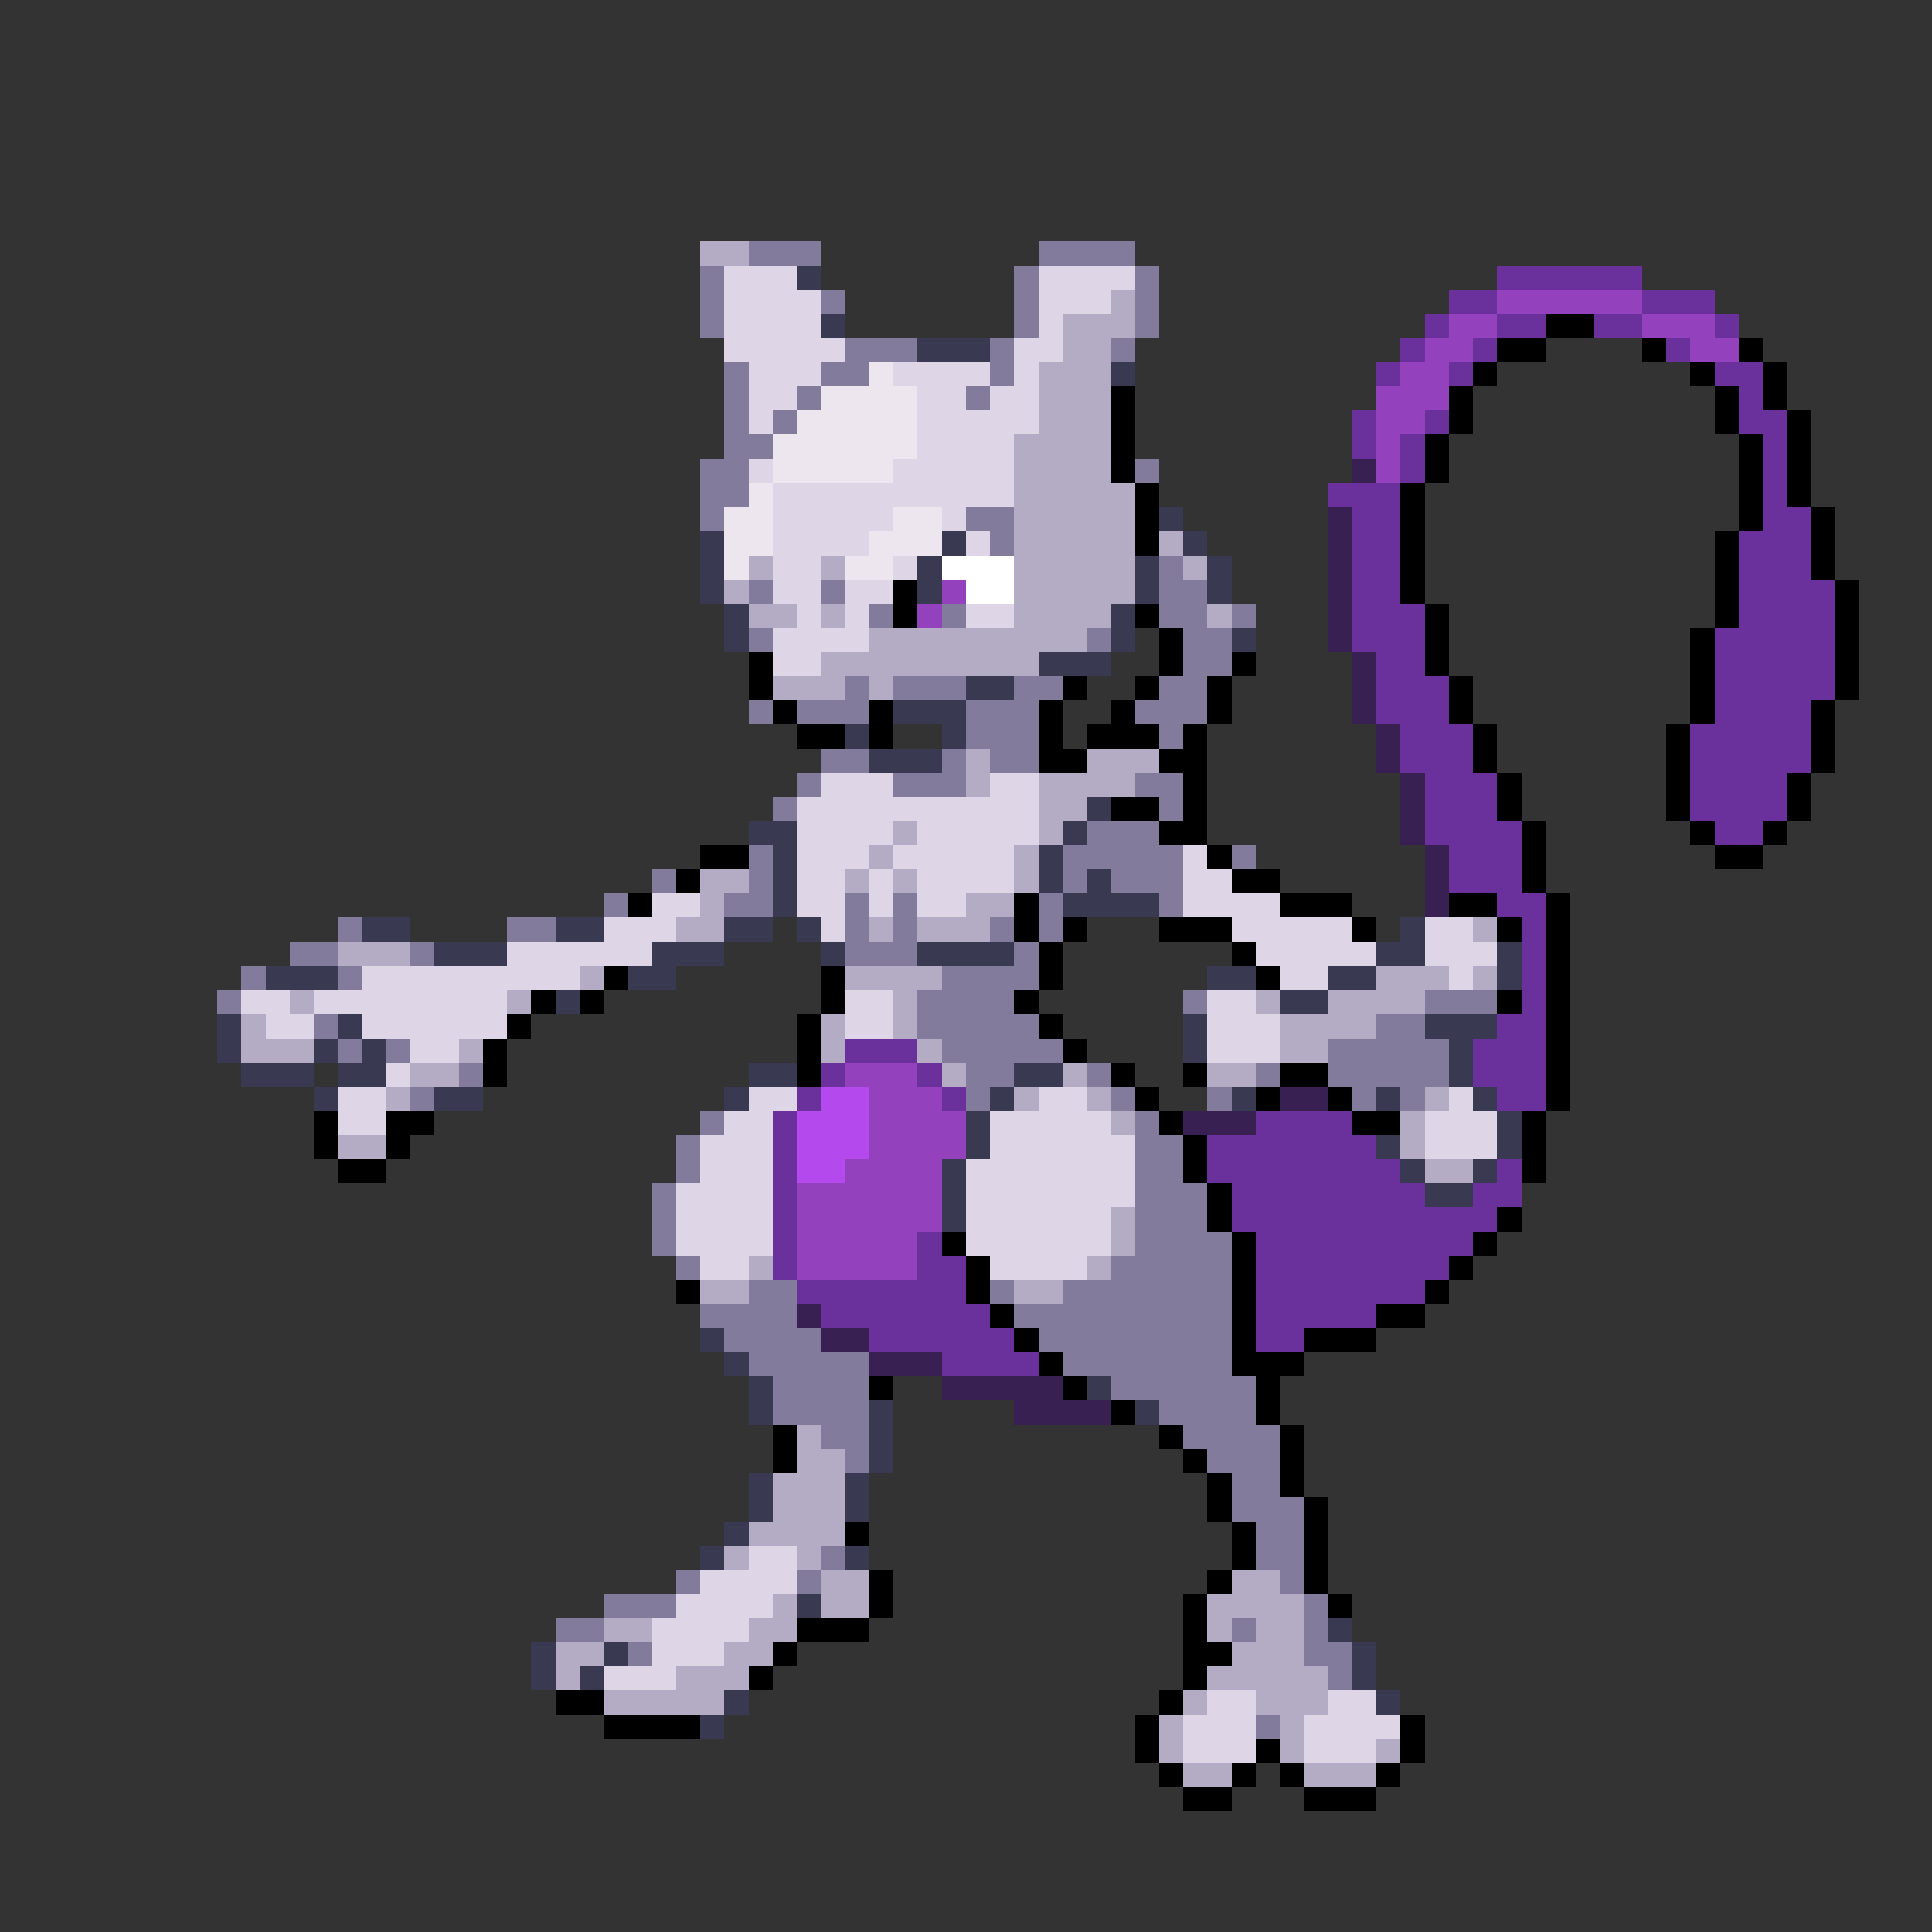 <svg xmlns="http://www.w3.org/2000/svg" viewBox="0 -0.5 80 80" shape-rendering="crispEdges">
<rect x="0" y="-0.5" width="80" height="80" fill="#333333" stroke="none"/>
<path stroke="#b4acc5" d="M29 10h2M46 12h1M44 13h3M44 14h2M43 15h3M43 16h3M43 17h3M42 18h4M42 19h4M42 20h5M42 21h5M42 22h5M48 22h1M31 23h1M34 23h1M42 23h5M49 23h1M30 24h1M42 24h5M31 25h2M34 25h1M42 25h4M50 25h1M36 26h9M34 27h9M32 28h3M36 28h1M40 31h1M45 31h3M40 32h1M43 32h4M43 33h2M37 34h1M43 34h1M36 35h1M42 35h1M29 36h2M35 36h1M37 36h1M42 36h1M29 37h1M40 37h2M28 38h2M36 38h1M38 38h3M61 38h1M14 39h3M24 40h1M35 40h4M57 40h3M61 40h1M12 41h1M21 41h1M37 41h1M52 41h1M55 41h4M10 42h1M34 42h1M37 42h1M53 42h4M10 43h3M19 43h1M34 43h1M38 43h1M53 43h2M17 44h2M39 44h1M44 44h1M50 44h2M16 45h1M42 45h1M45 45h1M59 45h1M46 46h1M58 46h1M14 47h2M58 47h1M59 48h2M46 50h1M46 51h1M31 52h1M45 52h1M29 53h2M42 53h2M33 59h1M33 60h2M32 61h3M32 62h3M31 63h4M30 64h1M33 64h1M34 65h2M51 65h2M32 66h1M34 66h2M50 66h4M25 67h2M31 67h2M50 67h1M52 67h2M23 68h2M30 68h2M51 68h3M23 69h1M28 69h3M50 69h5M25 70h5M49 70h1M52 70h3M48 71h1M53 71h1M48 72h1M53 72h1M57 72h1M49 73h2M54 73h3" />
<path stroke="#837b9c" d="M31 10h3M43 10h4M29 11h1M42 11h1M47 11h1M29 12h1M34 12h1M42 12h1M47 12h1M29 13h1M42 13h1M47 13h1M35 14h3M41 14h1M46 14h1M30 15h1M34 15h2M41 15h1M30 16h1M33 16h1M40 16h1M30 17h1M32 17h1M30 18h2M29 19h2M47 19h1M29 20h2M29 21h1M40 21h2M41 22h1M48 23h1M31 24h1M34 24h1M48 24h2M36 25h1M39 25h1M48 25h2M51 25h1M31 26h1M45 26h1M49 26h2M49 27h2M35 28h1M37 28h3M42 28h2M48 28h2M31 29h1M33 29h3M40 29h3M47 29h3M40 30h3M48 30h1M34 31h2M39 31h1M41 31h2M33 32h1M37 32h3M47 32h2M32 33h1M48 33h1M45 34h3M31 35h1M44 35h5M51 35h1M27 36h1M31 36h1M44 36h1M46 36h3M25 37h1M30 37h2M35 37h1M37 37h1M43 37h1M48 37h1M14 38h1M21 38h2M35 38h1M37 38h1M41 38h1M43 38h1M12 39h2M17 39h1M35 39h3M42 39h1M10 40h1M14 40h1M39 40h4M9 41h1M38 41h4M49 41h1M59 41h3M13 42h1M38 42h5M57 42h2M14 43h1M16 43h1M39 43h5M55 43h5M19 44h1M40 44h2M45 44h1M52 44h1M55 44h5M17 45h1M40 45h1M46 45h1M50 45h1M56 45h1M58 45h1M29 46h1M47 46h1M28 47h1M47 47h2M28 48h1M47 48h2M27 49h1M47 49h3M27 50h1M47 50h3M27 51h1M47 51h4M28 52h1M46 52h5M31 53h2M41 53h1M44 53h7M29 54h4M42 54h9M30 55h4M43 55h8M31 56h5M44 56h7M32 57h4M46 57h6M32 58h4M48 58h4M34 59h2M49 59h4M35 60h1M50 60h3M51 61h2M51 62h3M52 63h2M34 64h1M52 64h2M28 65h1M33 65h1M53 65h1M25 66h3M54 66h1M23 67h2M51 67h1M54 67h1M26 68h1M54 68h2M55 69h1M52 71h1" />
<path stroke="#ded5e6" d="M30 11h3M43 11h4M30 12h4M43 12h3M30 13h4M43 13h1M30 14h5M42 14h2M31 15h3M37 15h4M42 15h1M31 16h2M38 16h2M41 16h2M31 17h1M38 17h5M38 18h4M31 19h1M37 19h5M32 20h10M32 21h5M39 21h1M32 22h4M40 22h1M32 23h2M37 23h1M32 24h2M35 24h2M33 25h1M35 25h1M40 25h2M32 26h4M32 27h2M34 32h3M41 32h2M33 33h10M33 34h4M38 34h5M33 35h3M37 35h5M49 35h1M33 36h2M36 36h1M38 36h4M49 36h2M27 37h2M33 37h2M36 37h1M38 37h2M49 37h4M25 38h3M34 38h1M51 38h5M59 38h2M21 39h6M52 39h5M59 39h3M15 40h9M53 40h2M60 40h1M10 41h2M13 41h8M35 41h2M50 41h2M11 42h2M15 42h6M35 42h2M50 42h3M17 43h2M50 43h3M16 44h1M14 45h2M31 45h2M43 45h2M60 45h1M14 46h2M30 46h2M41 46h5M59 46h3M29 47h3M41 47h6M59 47h3M29 48h3M40 48h7M28 49h4M40 49h7M28 50h4M40 50h6M28 51h4M40 51h6M29 52h2M41 52h4M31 64h2M29 65h4M28 66h4M27 67h4M27 68h3M25 69h3M50 70h2M55 70h2M49 71h3M54 71h4M49 72h3M54 72h3" />
<path stroke="#393952" d="M33 11h1M34 13h1M38 14h3M46 15h1M48 21h1M29 22h1M39 22h1M49 22h1M29 23h1M38 23h1M47 23h1M50 23h1M29 24h1M38 24h1M47 24h1M50 24h1M30 25h1M46 25h1M30 26h1M46 26h1M51 26h1M43 27h3M40 28h2M37 29h3M35 30h1M39 30h1M36 31h3M45 33h1M31 34h2M44 34h1M32 35h1M43 35h1M32 36h1M43 36h1M45 36h1M32 37h1M44 37h4M15 38h2M23 38h2M30 38h2M33 38h1M58 38h1M18 39h3M27 39h3M34 39h1M38 39h4M57 39h2M62 39h1M11 40h3M26 40h2M50 40h2M55 40h2M62 40h1M23 41h1M53 41h2M9 42h1M14 42h1M49 42h1M59 42h3M9 43h1M13 43h1M15 43h1M49 43h1M60 43h1M10 44h3M14 44h2M31 44h2M42 44h2M60 44h1M13 45h1M18 45h2M30 45h1M41 45h1M51 45h1M57 45h1M61 45h1M40 46h1M62 46h1M40 47h1M57 47h1M62 47h1M39 48h1M58 48h1M61 48h1M39 49h1M59 49h2M39 50h1M29 55h1M30 56h1M31 57h1M45 57h1M31 58h1M36 58h1M47 58h1M36 59h1M36 60h1M31 61h1M35 61h1M31 62h1M35 62h1M30 63h1M29 64h1M35 64h1M33 66h1M55 67h1M22 68h1M25 68h1M56 68h1M22 69h1M24 69h1M56 69h1M30 70h1M57 70h1M29 71h1" />
<path stroke="#6a319c" d="M62 11h6M60 12h2M68 12h3M59 13h1M62 13h2M66 13h2M71 13h1M58 14h1M61 14h1M69 14h1M57 15h1M60 15h1M71 15h2M72 16h1M56 17h1M59 17h1M72 17h2M56 18h1M58 18h1M73 18h1M58 19h1M73 19h1M55 20h3M73 20h1M56 21h2M73 21h2M56 22h2M72 22h3M56 23h2M72 23h3M56 24h2M72 24h4M56 25h3M72 25h4M56 26h3M71 26h5M57 27h2M71 27h5M57 28h3M71 28h5M57 29h3M71 29h4M58 30h3M70 30h5M58 31h3M70 31h5M59 32h3M70 32h4M59 33h3M70 33h4M59 34h4M71 34h2M60 35h3M60 36h3M62 37h2M63 38h1M63 39h1M63 40h1M63 41h1M62 42h2M35 43h3M61 43h3M34 44h1M38 44h1M61 44h3M33 45h1M39 45h1M62 45h2M32 46h1M52 46h4M32 47h1M50 47h7M32 48h1M50 48h8M62 48h1M32 49h1M51 49h8M61 49h2M32 50h1M51 50h11M32 51h1M38 51h1M52 51h9M32 52h1M38 52h2M52 52h8M33 53h7M52 53h7M34 54h7M52 54h5M36 55h6M52 55h2M39 56h4" />
<path stroke="#9441bd" d="M62 12h6M60 13h2M68 13h3M59 14h2M70 14h2M58 15h2M57 16h3M57 17h2M57 18h1M57 19h1M39 24h1M38 25h1M35 44h3M36 45h3M36 46h4M36 47h4M35 48h4M33 49h6M33 50h6M33 51h5M33 52h5" />
<path stroke="#000000" d="M64 13h2M62 14h2M68 14h1M72 14h1M61 15h1M70 15h1M73 15h1M46 16h1M60 16h1M71 16h1M73 16h1M46 17h1M60 17h1M71 17h1M74 17h1M46 18h1M59 18h1M72 18h1M74 18h1M46 19h1M59 19h1M72 19h1M74 19h1M47 20h1M58 20h1M72 20h1M74 20h1M47 21h1M58 21h1M72 21h1M75 21h1M47 22h1M58 22h1M71 22h1M75 22h1M58 23h1M71 23h1M75 23h1M37 24h1M58 24h1M71 24h1M76 24h1M37 25h1M47 25h1M59 25h1M71 25h1M76 25h1M48 26h1M59 26h1M70 26h1M76 26h1M31 27h1M48 27h1M51 27h1M59 27h1M70 27h1M76 27h1M31 28h1M44 28h1M47 28h1M50 28h1M60 28h1M70 28h1M76 28h1M32 29h1M36 29h1M43 29h1M46 29h1M50 29h1M60 29h1M70 29h1M75 29h1M33 30h2M36 30h1M43 30h1M45 30h3M49 30h1M61 30h1M69 30h1M75 30h1M43 31h2M48 31h2M61 31h1M69 31h1M75 31h1M49 32h1M62 32h1M69 32h1M74 32h1M46 33h2M49 33h1M62 33h1M69 33h1M74 33h1M48 34h2M63 34h1M70 34h1M73 34h1M29 35h2M50 35h1M63 35h1M71 35h2M28 36h1M51 36h2M63 36h1M26 37h1M42 37h1M53 37h3M60 37h2M64 37h1M42 38h1M44 38h1M48 38h3M56 38h1M62 38h1M64 38h1M43 39h1M51 39h1M64 39h1M25 40h1M34 40h1M43 40h1M52 40h1M64 40h1M22 41h1M24 41h1M34 41h1M42 41h1M62 41h1M64 41h1M21 42h1M33 42h1M43 42h1M64 42h1M20 43h1M33 43h1M44 43h1M64 43h1M20 44h1M33 44h1M46 44h1M49 44h1M53 44h2M64 44h1M47 45h1M52 45h1M55 45h1M64 45h1M13 46h1M16 46h2M48 46h1M56 46h2M63 46h1M13 47h1M16 47h1M49 47h1M63 47h1M14 48h2M49 48h1M63 48h1M50 49h1M50 50h1M62 50h1M39 51h1M51 51h1M61 51h1M40 52h1M51 52h1M60 52h1M28 53h1M40 53h1M51 53h1M59 53h1M41 54h1M51 54h1M57 54h2M42 55h1M51 55h1M54 55h3M43 56h1M51 56h3M36 57h1M44 57h1M52 57h1M46 58h1M52 58h1M32 59h1M48 59h1M53 59h1M32 60h1M49 60h1M53 60h1M50 61h1M53 61h1M50 62h1M54 62h1M35 63h1M51 63h1M54 63h1M51 64h1M54 64h1M36 65h1M50 65h1M54 65h1M36 66h1M49 66h1M55 66h1M33 67h3M49 67h1M32 68h1M49 68h2M31 69h1M49 69h1M23 70h2M48 70h1M25 71h4M47 71h1M58 71h1M47 72h1M52 72h1M58 72h1M48 73h1M51 73h1M53 73h1M57 73h1M49 74h2M54 74h3" />
<path stroke="#eee6ee" d="M36 15h1M34 16h4M33 17h5M32 18h6M32 19h5M31 20h1M30 21h2M37 21h2M30 22h2M36 22h3M30 23h1M35 23h2" />
<path stroke="#392052" d="M56 19h1M55 21h1M55 22h1M55 23h1M55 24h1M55 25h1M55 26h1M56 27h1M56 28h1M56 29h1M57 30h1M57 31h1M58 32h1M58 33h1M58 34h1M59 35h1M59 36h1M59 37h1M53 45h2M49 46h3M33 54h1M34 55h2M36 56h3M39 57h5M42 58h4" />
<path stroke="#ffffff" d="M39 23h3M40 24h2" />
<path stroke="#b44aee" d="M34 45h2M33 46h3M33 47h3M33 48h2" />
</svg>